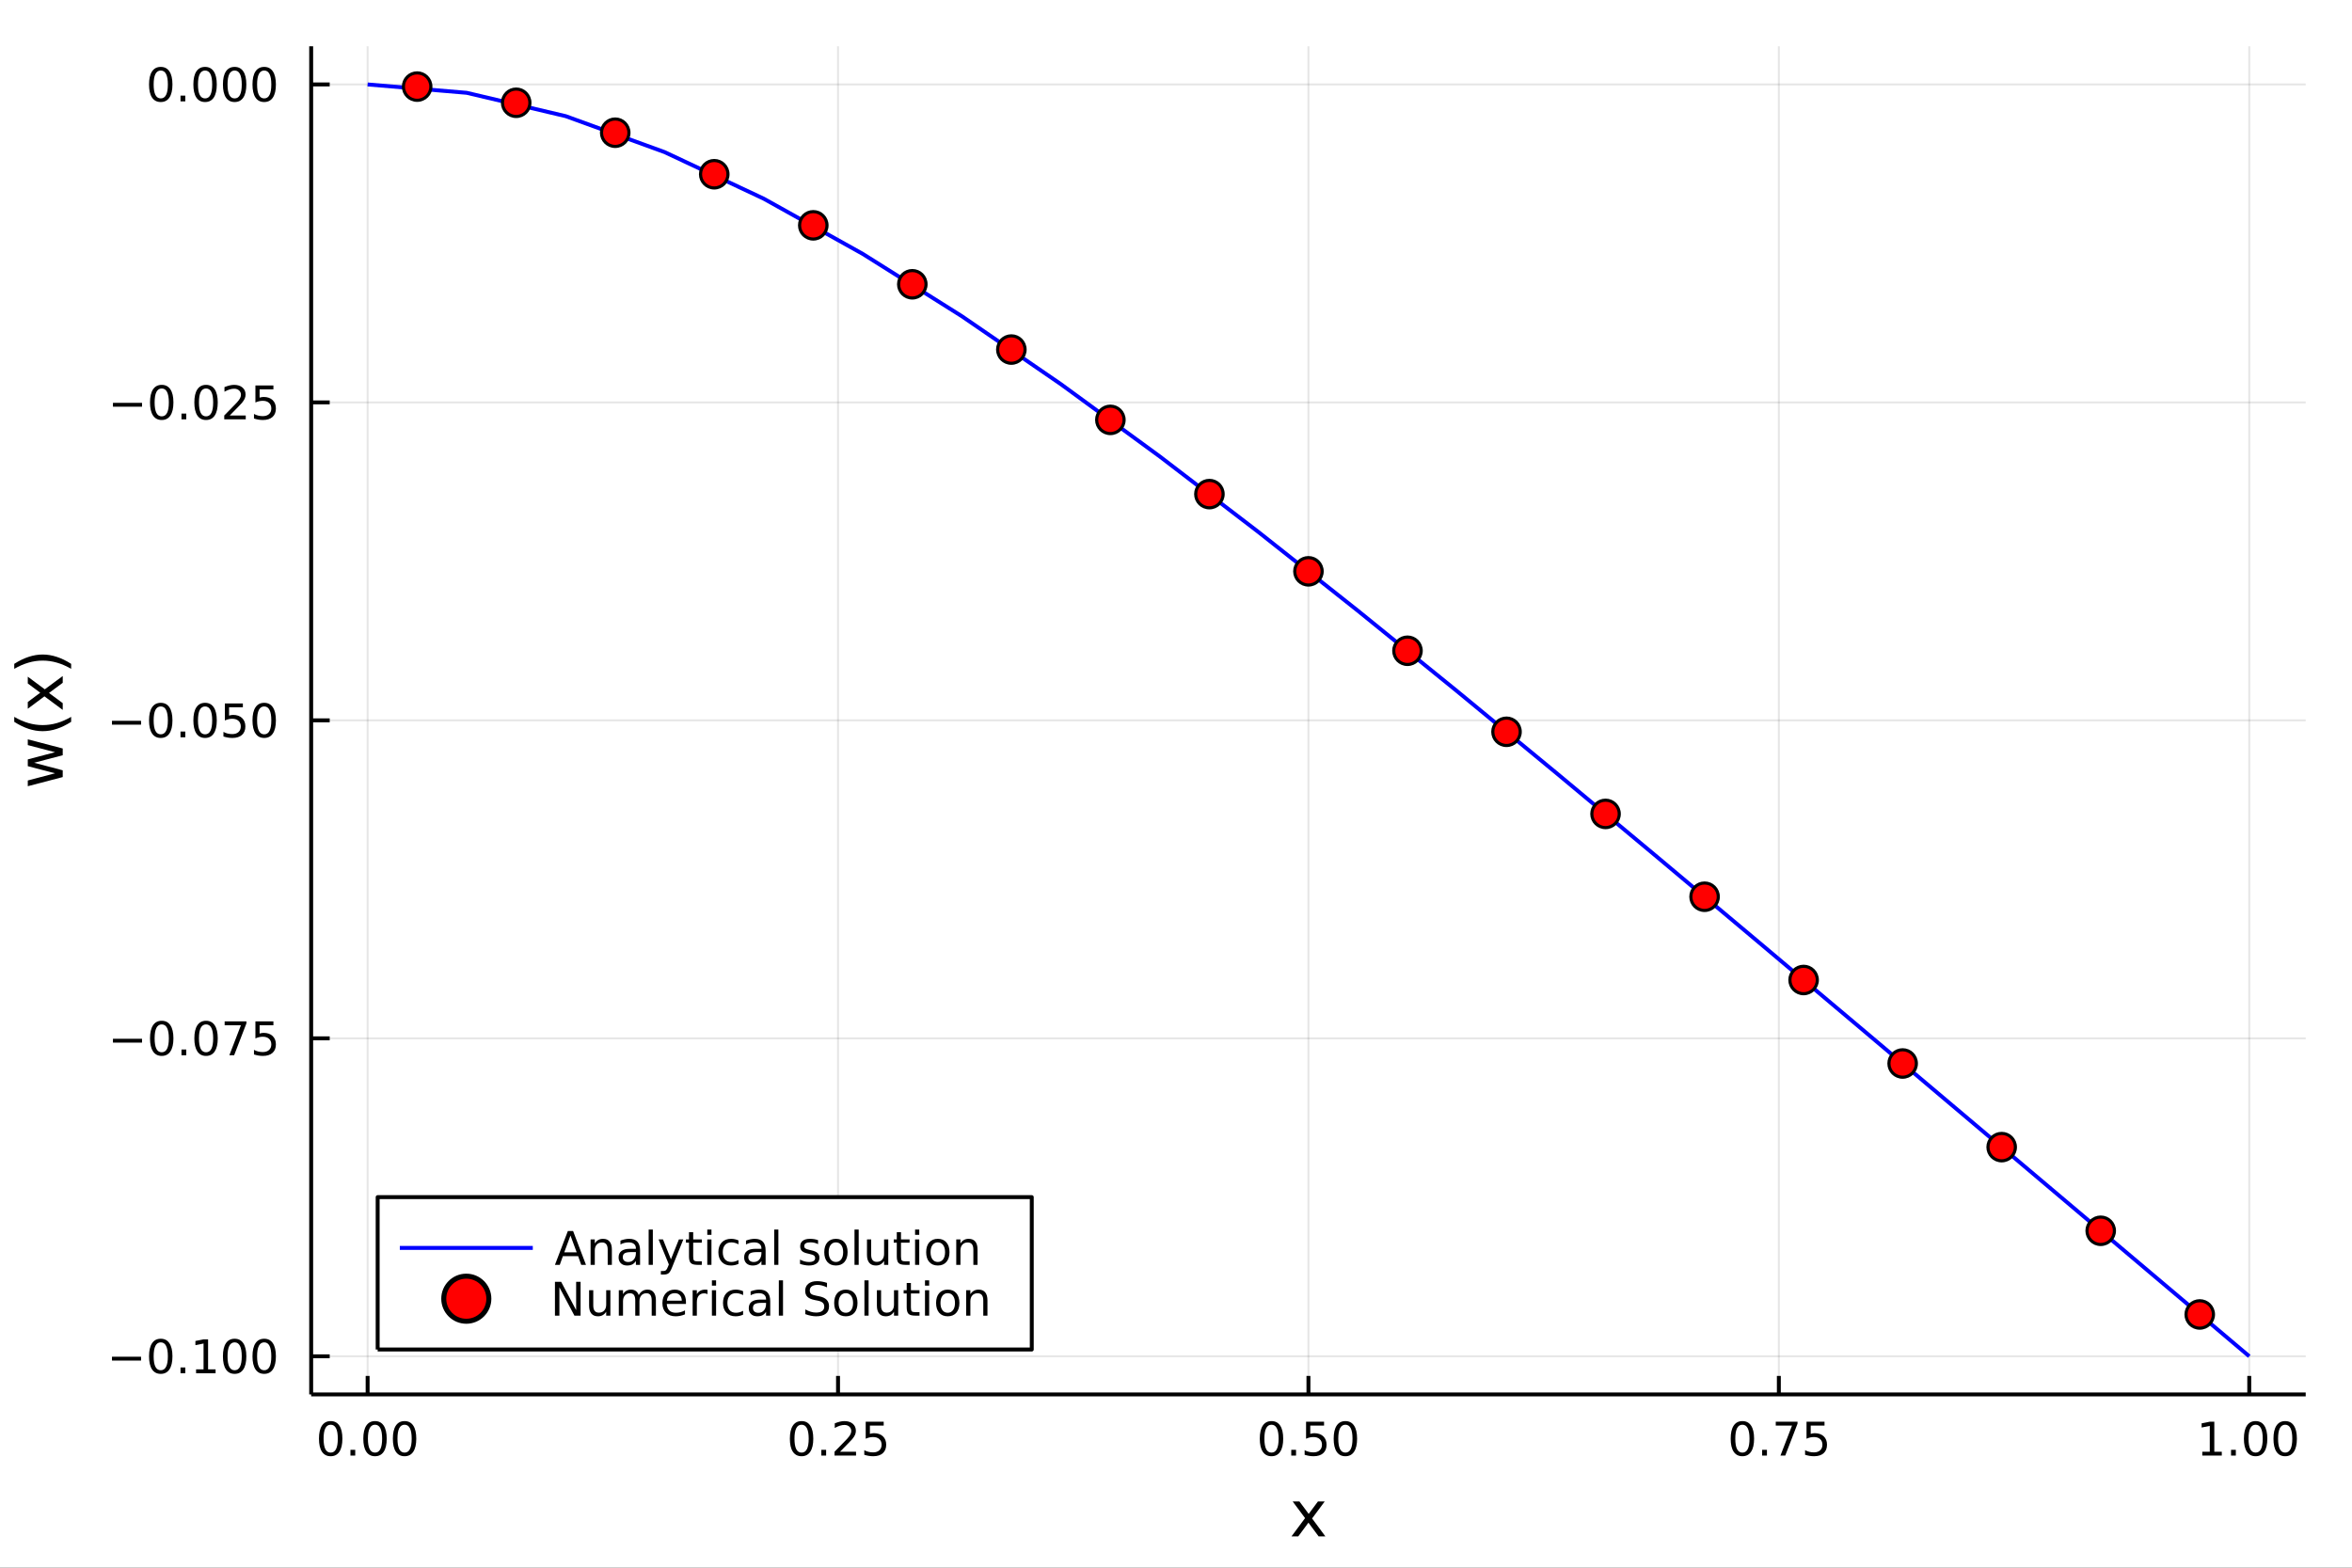 <?xml version="1.0" encoding="utf-8"?>
<svg xmlns="http://www.w3.org/2000/svg" xmlns:xlink="http://www.w3.org/1999/xlink" width="600" height="400" viewBox="0 0 2400 1600">
<rect x="0" y="0" width="2400" height="1600" fill="#333333" stroke="none"/>
<defs>
  <clipPath id="clip610">
    <rect x="0" y="0" width="2400" height="1600"/>
  </clipPath>
</defs>
<path clip-path="url(#clip610)" d="
M0 1600 L2400 1600 L2400 0 L0 0  Z
  " fill="#ffffff" fill-rule="evenodd" fill-opacity="1"/>
<defs>
  <clipPath id="clip611">
    <rect x="480" y="0" width="1681" height="1600"/>
  </clipPath>
</defs>
<path clip-path="url(#clip610)" d="
M317.528 1423.18 L2352.76 1423.18 L2352.76 47.244 L317.528 47.244  Z
  " fill="#ffffff" fill-rule="evenodd" fill-opacity="1"/>
<defs>
  <clipPath id="clip612">
    <rect x="317" y="47" width="2036" height="1377"/>
  </clipPath>
</defs>
<polyline clip-path="url(#clip612)" style="stroke:#000000; stroke-linecap:butt; stroke-linejoin:round; stroke-width:2; stroke-opacity:0.1; fill:none" points="
  375.129,1423.18 375.129,47.244 
  "/>
<polyline clip-path="url(#clip612)" style="stroke:#000000; stroke-linecap:butt; stroke-linejoin:round; stroke-width:2; stroke-opacity:0.1; fill:none" points="
  855.135,1423.18 855.135,47.244 
  "/>
<polyline clip-path="url(#clip612)" style="stroke:#000000; stroke-linecap:butt; stroke-linejoin:round; stroke-width:2; stroke-opacity:0.1; fill:none" points="
  1335.14,1423.18 1335.14,47.244 
  "/>
<polyline clip-path="url(#clip612)" style="stroke:#000000; stroke-linecap:butt; stroke-linejoin:round; stroke-width:2; stroke-opacity:0.1; fill:none" points="
  1815.15,1423.18 1815.15,47.244 
  "/>
<polyline clip-path="url(#clip612)" style="stroke:#000000; stroke-linecap:butt; stroke-linejoin:round; stroke-width:2; stroke-opacity:0.1; fill:none" points="
  2295.16,1423.18 2295.16,47.244 
  "/>
<polyline clip-path="url(#clip610)" style="stroke:#000000; stroke-linecap:butt; stroke-linejoin:round; stroke-width:4; stroke-opacity:1; fill:none" points="
  317.528,1423.18 2352.76,1423.18 
  "/>
<polyline clip-path="url(#clip610)" style="stroke:#000000; stroke-linecap:butt; stroke-linejoin:round; stroke-width:4; stroke-opacity:1; fill:none" points="
  375.129,1423.18 375.129,1404.28 
  "/>
<polyline clip-path="url(#clip610)" style="stroke:#000000; stroke-linecap:butt; stroke-linejoin:round; stroke-width:4; stroke-opacity:1; fill:none" points="
  855.135,1423.18 855.135,1404.28 
  "/>
<polyline clip-path="url(#clip610)" style="stroke:#000000; stroke-linecap:butt; stroke-linejoin:round; stroke-width:4; stroke-opacity:1; fill:none" points="
  1335.14,1423.18 1335.14,1404.28 
  "/>
<polyline clip-path="url(#clip610)" style="stroke:#000000; stroke-linecap:butt; stroke-linejoin:round; stroke-width:4; stroke-opacity:1; fill:none" points="
  1815.15,1423.18 1815.15,1404.28 
  "/>
<polyline clip-path="url(#clip610)" style="stroke:#000000; stroke-linecap:butt; stroke-linejoin:round; stroke-width:4; stroke-opacity:1; fill:none" points="
  2295.16,1423.18 2295.16,1404.28 
  "/>
<path clip-path="url(#clip610)" d="M337.432 1454.1 Q333.821 1454.1 331.992 1457.66 Q330.187 1461.2 330.187 1468.33 Q330.187 1475.44 331.992 1479.01 Q333.821 1482.55 337.432 1482.55 Q341.066 1482.55 342.872 1479.01 Q344.7 1475.44 344.7 1468.33 Q344.7 1461.2 342.872 1457.66 Q341.066 1454.1 337.432 1454.1 M337.432 1450.39 Q343.242 1450.39 346.298 1455 Q349.376 1459.58 349.376 1468.33 Q349.376 1477.06 346.298 1481.67 Q343.242 1486.25 337.432 1486.25 Q331.622 1486.25 328.543 1481.67 Q325.488 1477.06 325.488 1468.33 Q325.488 1459.58 328.543 1455 Q331.622 1450.39 337.432 1450.39 Z" fill="#000000" fill-rule="evenodd" fill-opacity="1" /><path clip-path="url(#clip610)" d="M357.594 1479.7 L362.478 1479.7 L362.478 1485.58 L357.594 1485.58 L357.594 1479.7 Z" fill="#000000" fill-rule="evenodd" fill-opacity="1" /><path clip-path="url(#clip610)" d="M382.663 1454.1 Q379.052 1454.1 377.223 1457.66 Q375.418 1461.2 375.418 1468.33 Q375.418 1475.44 377.223 1479.01 Q379.052 1482.55 382.663 1482.55 Q386.297 1482.55 388.103 1479.01 Q389.932 1475.44 389.932 1468.33 Q389.932 1461.2 388.103 1457.66 Q386.297 1454.1 382.663 1454.1 M382.663 1450.39 Q388.473 1450.39 391.529 1455 Q394.608 1459.58 394.608 1468.33 Q394.608 1477.06 391.529 1481.67 Q388.473 1486.25 382.663 1486.25 Q376.853 1486.25 373.774 1481.67 Q370.719 1477.06 370.719 1468.33 Q370.719 1459.58 373.774 1455 Q376.853 1450.39 382.663 1450.39 Z" fill="#000000" fill-rule="evenodd" fill-opacity="1" /><path clip-path="url(#clip610)" d="M412.825 1454.1 Q409.214 1454.1 407.385 1457.66 Q405.58 1461.2 405.58 1468.33 Q405.58 1475.44 407.385 1479.01 Q409.214 1482.55 412.825 1482.55 Q416.459 1482.55 418.265 1479.01 Q420.094 1475.44 420.094 1468.33 Q420.094 1461.2 418.265 1457.66 Q416.459 1454.1 412.825 1454.1 M412.825 1450.39 Q418.635 1450.39 421.691 1455 Q424.77 1459.58 424.77 1468.33 Q424.77 1477.06 421.691 1481.67 Q418.635 1486.25 412.825 1486.25 Q407.015 1486.25 403.936 1481.67 Q400.881 1477.06 400.881 1468.33 Q400.881 1459.58 403.936 1455 Q407.015 1450.39 412.825 1450.39 Z" fill="#000000" fill-rule="evenodd" fill-opacity="1" /><path clip-path="url(#clip610)" d="M817.936 1454.1 Q814.325 1454.1 812.497 1457.66 Q810.691 1461.2 810.691 1468.33 Q810.691 1475.44 812.497 1479.01 Q814.325 1482.55 817.936 1482.55 Q821.571 1482.55 823.376 1479.01 Q825.205 1475.44 825.205 1468.33 Q825.205 1461.2 823.376 1457.66 Q821.571 1454.1 817.936 1454.1 M817.936 1450.39 Q823.746 1450.39 826.802 1455 Q829.881 1459.58 829.881 1468.33 Q829.881 1477.06 826.802 1481.67 Q823.746 1486.25 817.936 1486.25 Q812.126 1486.25 809.047 1481.67 Q805.992 1477.06 805.992 1468.33 Q805.992 1459.58 809.047 1455 Q812.126 1450.39 817.936 1450.39 Z" fill="#000000" fill-rule="evenodd" fill-opacity="1" /><path clip-path="url(#clip610)" d="M838.098 1479.7 L842.982 1479.7 L842.982 1485.58 L838.098 1485.58 L838.098 1479.7 Z" fill="#000000" fill-rule="evenodd" fill-opacity="1" /><path clip-path="url(#clip610)" d="M857.195 1481.64 L873.515 1481.64 L873.515 1485.58 L851.57 1485.58 L851.57 1481.64 Q854.232 1478.89 858.816 1474.26 Q863.422 1469.61 864.603 1468.27 Q866.848 1465.74 867.728 1464.01 Q868.631 1462.25 868.631 1460.56 Q868.631 1457.8 866.686 1456.07 Q864.765 1454.33 861.663 1454.33 Q859.464 1454.33 857.01 1455.09 Q854.58 1455.86 851.802 1457.41 L851.802 1452.69 Q854.626 1451.55 857.08 1450.97 Q859.533 1450.39 861.57 1450.39 Q866.941 1450.39 870.135 1453.08 Q873.33 1455.77 873.33 1460.26 Q873.33 1462.39 872.519 1464.31 Q871.732 1466.2 869.626 1468.8 Q869.047 1469.47 865.945 1472.69 Q862.844 1475.88 857.195 1481.64 Z" fill="#000000" fill-rule="evenodd" fill-opacity="1" /><path clip-path="url(#clip610)" d="M883.376 1451.02 L901.732 1451.02 L901.732 1454.96 L887.658 1454.96 L887.658 1463.43 Q888.677 1463.08 889.695 1462.92 Q890.714 1462.73 891.732 1462.73 Q897.519 1462.73 900.899 1465.9 Q904.278 1469.08 904.278 1474.49 Q904.278 1480.07 900.806 1483.17 Q897.334 1486.25 891.015 1486.25 Q888.839 1486.25 886.57 1485.88 Q884.325 1485.51 881.917 1484.77 L881.917 1480.07 Q884.001 1481.2 886.223 1481.76 Q888.445 1482.32 890.922 1482.32 Q894.927 1482.32 897.265 1480.21 Q899.603 1478.1 899.603 1474.49 Q899.603 1470.88 897.265 1468.77 Q894.927 1466.67 890.922 1466.67 Q889.047 1466.67 887.172 1467.08 Q885.32 1467.5 883.376 1468.38 L883.376 1451.02 Z" fill="#000000" fill-rule="evenodd" fill-opacity="1" /><path clip-path="url(#clip610)" d="M1297.45 1454.1 Q1293.83 1454.1 1292.01 1457.66 Q1290.2 1461.2 1290.2 1468.33 Q1290.2 1475.44 1292.01 1479.01 Q1293.83 1482.55 1297.45 1482.55 Q1301.08 1482.55 1302.89 1479.01 Q1304.71 1475.44 1304.71 1468.33 Q1304.71 1461.2 1302.89 1457.66 Q1301.08 1454.1 1297.45 1454.1 M1297.45 1450.39 Q1303.26 1450.39 1306.31 1455 Q1309.39 1459.58 1309.39 1468.33 Q1309.39 1477.06 1306.31 1481.67 Q1303.26 1486.25 1297.45 1486.25 Q1291.64 1486.25 1288.56 1481.67 Q1285.5 1477.06 1285.5 1468.33 Q1285.5 1459.58 1288.56 1455 Q1291.64 1450.39 1297.45 1450.39 Z" fill="#000000" fill-rule="evenodd" fill-opacity="1" /><path clip-path="url(#clip610)" d="M1317.61 1479.7 L1322.49 1479.7 L1322.49 1485.58 L1317.61 1485.58 L1317.61 1479.7 Z" fill="#000000" fill-rule="evenodd" fill-opacity="1" /><path clip-path="url(#clip610)" d="M1332.72 1451.02 L1351.08 1451.02 L1351.08 1454.96 L1337.01 1454.96 L1337.01 1463.43 Q1338.02 1463.08 1339.04 1462.92 Q1340.06 1462.73 1341.08 1462.73 Q1346.87 1462.73 1350.25 1465.9 Q1353.63 1469.08 1353.63 1474.49 Q1353.63 1480.07 1350.15 1483.17 Q1346.68 1486.25 1340.36 1486.25 Q1338.19 1486.25 1335.92 1485.88 Q1333.67 1485.51 1331.26 1484.77 L1331.26 1480.07 Q1333.35 1481.2 1335.57 1481.76 Q1337.79 1482.32 1340.27 1482.32 Q1344.27 1482.32 1346.61 1480.21 Q1348.95 1478.1 1348.95 1474.49 Q1348.95 1470.88 1346.61 1468.77 Q1344.27 1466.67 1340.27 1466.67 Q1338.39 1466.67 1336.52 1467.08 Q1334.67 1467.5 1332.72 1468.38 L1332.72 1451.02 Z" fill="#000000" fill-rule="evenodd" fill-opacity="1" /><path clip-path="url(#clip610)" d="M1372.84 1454.1 Q1369.23 1454.1 1367.4 1457.66 Q1365.59 1461.2 1365.59 1468.33 Q1365.59 1475.44 1367.4 1479.01 Q1369.23 1482.55 1372.84 1482.55 Q1376.47 1482.55 1378.28 1479.01 Q1380.11 1475.44 1380.11 1468.33 Q1380.11 1461.2 1378.28 1457.66 Q1376.47 1454.1 1372.84 1454.1 M1372.84 1450.39 Q1378.65 1450.39 1381.7 1455 Q1384.78 1459.58 1384.78 1468.33 Q1384.78 1477.06 1381.7 1481.67 Q1378.65 1486.25 1372.84 1486.25 Q1367.03 1486.25 1363.95 1481.67 Q1360.89 1477.06 1360.89 1468.33 Q1360.89 1459.58 1363.95 1455 Q1367.03 1450.39 1372.84 1450.39 Z" fill="#000000" fill-rule="evenodd" fill-opacity="1" /><path clip-path="url(#clip610)" d="M1777.95 1454.1 Q1774.34 1454.1 1772.51 1457.66 Q1770.7 1461.2 1770.7 1468.33 Q1770.7 1475.44 1772.51 1479.01 Q1774.34 1482.55 1777.95 1482.55 Q1781.58 1482.55 1783.39 1479.01 Q1785.22 1475.44 1785.22 1468.33 Q1785.22 1461.2 1783.39 1457.66 Q1781.58 1454.1 1777.95 1454.1 M1777.95 1450.39 Q1783.76 1450.39 1786.82 1455 Q1789.89 1459.58 1789.89 1468.33 Q1789.89 1477.06 1786.82 1481.67 Q1783.76 1486.25 1777.95 1486.25 Q1772.14 1486.25 1769.06 1481.67 Q1766.01 1477.06 1766.01 1468.33 Q1766.01 1459.58 1769.06 1455 Q1772.14 1450.39 1777.95 1450.39 Z" fill="#000000" fill-rule="evenodd" fill-opacity="1" /><path clip-path="url(#clip610)" d="M1798.11 1479.7 L1803 1479.7 L1803 1485.58 L1798.11 1485.58 L1798.11 1479.7 Z" fill="#000000" fill-rule="evenodd" fill-opacity="1" /><path clip-path="url(#clip610)" d="M1812 1451.02 L1834.22 1451.02 L1834.22 1453.01 L1821.68 1485.58 L1816.79 1485.58 L1828.6 1454.96 L1812 1454.96 L1812 1451.02 Z" fill="#000000" fill-rule="evenodd" fill-opacity="1" /><path clip-path="url(#clip610)" d="M1843.39 1451.02 L1861.75 1451.02 L1861.75 1454.96 L1847.67 1454.96 L1847.67 1463.43 Q1848.69 1463.08 1849.71 1462.92 Q1850.73 1462.73 1851.75 1462.73 Q1857.53 1462.73 1860.91 1465.9 Q1864.29 1469.08 1864.29 1474.49 Q1864.29 1480.07 1860.82 1483.17 Q1857.35 1486.25 1851.03 1486.25 Q1848.85 1486.25 1846.58 1485.88 Q1844.34 1485.51 1841.93 1484.77 L1841.93 1480.07 Q1844.01 1481.2 1846.24 1481.76 Q1848.46 1482.32 1850.94 1482.32 Q1854.94 1482.32 1857.28 1480.21 Q1859.62 1478.1 1859.62 1474.49 Q1859.62 1470.88 1857.28 1468.77 Q1854.94 1466.67 1850.94 1466.67 Q1849.06 1466.67 1847.19 1467.08 Q1845.33 1467.5 1843.39 1468.38 L1843.39 1451.02 Z" fill="#000000" fill-rule="evenodd" fill-opacity="1" /><path clip-path="url(#clip610)" d="M2247.23 1481.64 L2254.87 1481.64 L2254.87 1455.28 L2246.56 1456.95 L2246.56 1452.69 L2254.82 1451.02 L2259.5 1451.02 L2259.5 1481.64 L2267.13 1481.64 L2267.13 1485.58 L2247.23 1485.58 L2247.23 1481.64 Z" fill="#000000" fill-rule="evenodd" fill-opacity="1" /><path clip-path="url(#clip610)" d="M2276.58 1479.7 L2281.46 1479.7 L2281.46 1485.58 L2276.58 1485.58 L2276.58 1479.7 Z" fill="#000000" fill-rule="evenodd" fill-opacity="1" /><path clip-path="url(#clip610)" d="M2301.65 1454.1 Q2298.04 1454.1 2296.21 1457.66 Q2294.4 1461.2 2294.4 1468.33 Q2294.4 1475.44 2296.21 1479.01 Q2298.04 1482.55 2301.65 1482.55 Q2305.28 1482.55 2307.09 1479.01 Q2308.92 1475.44 2308.92 1468.33 Q2308.92 1461.2 2307.09 1457.66 Q2305.28 1454.1 2301.65 1454.1 M2301.65 1450.39 Q2307.46 1450.39 2310.51 1455 Q2313.59 1459.58 2313.59 1468.33 Q2313.59 1477.06 2310.51 1481.67 Q2307.46 1486.25 2301.65 1486.25 Q2295.84 1486.25 2292.76 1481.67 Q2289.7 1477.06 2289.7 1468.33 Q2289.7 1459.58 2292.76 1455 Q2295.84 1450.39 2301.65 1450.39 Z" fill="#000000" fill-rule="evenodd" fill-opacity="1" /><path clip-path="url(#clip610)" d="M2331.81 1454.1 Q2328.2 1454.1 2326.37 1457.66 Q2324.56 1461.2 2324.56 1468.33 Q2324.56 1475.44 2326.37 1479.01 Q2328.2 1482.55 2331.81 1482.55 Q2335.44 1482.55 2337.25 1479.01 Q2339.08 1475.44 2339.08 1468.33 Q2339.08 1461.2 2337.25 1457.66 Q2335.44 1454.1 2331.81 1454.1 M2331.81 1450.39 Q2337.62 1450.39 2340.68 1455 Q2343.75 1459.58 2343.75 1468.33 Q2343.75 1477.06 2340.68 1481.67 Q2337.62 1486.25 2331.81 1486.25 Q2326 1486.25 2322.92 1481.67 Q2319.87 1477.06 2319.87 1468.33 Q2319.87 1459.58 2322.92 1455 Q2326 1450.39 2331.81 1450.39 Z" fill="#000000" fill-rule="evenodd" fill-opacity="1" /><path clip-path="url(#clip610)" d="M1351.76 1532.4 L1338.87 1549.74 L1352.42 1568.04 L1345.52 1568.04 L1335.14 1554.04 L1324.77 1568.04 L1317.86 1568.04 L1331.7 1549.39 L1319.04 1532.4 L1325.94 1532.4 L1335.4 1545.1 L1344.85 1532.4 L1351.76 1532.4 Z" fill="#000000" fill-rule="evenodd" fill-opacity="1" /><polyline clip-path="url(#clip612)" style="stroke:#000000; stroke-linecap:butt; stroke-linejoin:round; stroke-width:2; stroke-opacity:0.1; fill:none" points="
  317.528,1384.24 2352.76,1384.24 
  "/>
<polyline clip-path="url(#clip612)" style="stroke:#000000; stroke-linecap:butt; stroke-linejoin:round; stroke-width:2; stroke-opacity:0.1; fill:none" points="
  317.528,1059.73 2352.76,1059.73 
  "/>
<polyline clip-path="url(#clip612)" style="stroke:#000000; stroke-linecap:butt; stroke-linejoin:round; stroke-width:2; stroke-opacity:0.1; fill:none" points="
  317.528,735.212 2352.76,735.212 
  "/>
<polyline clip-path="url(#clip612)" style="stroke:#000000; stroke-linecap:butt; stroke-linejoin:round; stroke-width:2; stroke-opacity:0.1; fill:none" points="
  317.528,410.699 2352.76,410.699 
  "/>
<polyline clip-path="url(#clip612)" style="stroke:#000000; stroke-linecap:butt; stroke-linejoin:round; stroke-width:2; stroke-opacity:0.1; fill:none" points="
  317.528,86.186 2352.76,86.186 
  "/>
<polyline clip-path="url(#clip610)" style="stroke:#000000; stroke-linecap:butt; stroke-linejoin:round; stroke-width:4; stroke-opacity:1; fill:none" points="
  317.528,1423.18 317.528,47.244 
  "/>
<polyline clip-path="url(#clip610)" style="stroke:#000000; stroke-linecap:butt; stroke-linejoin:round; stroke-width:4; stroke-opacity:1; fill:none" points="
  317.528,1384.24 336.425,1384.24 
  "/>
<polyline clip-path="url(#clip610)" style="stroke:#000000; stroke-linecap:butt; stroke-linejoin:round; stroke-width:4; stroke-opacity:1; fill:none" points="
  317.528,1059.73 336.425,1059.73 
  "/>
<polyline clip-path="url(#clip610)" style="stroke:#000000; stroke-linecap:butt; stroke-linejoin:round; stroke-width:4; stroke-opacity:1; fill:none" points="
  317.528,735.212 336.425,735.212 
  "/>
<polyline clip-path="url(#clip610)" style="stroke:#000000; stroke-linecap:butt; stroke-linejoin:round; stroke-width:4; stroke-opacity:1; fill:none" points="
  317.528,410.699 336.425,410.699 
  "/>
<polyline clip-path="url(#clip610)" style="stroke:#000000; stroke-linecap:butt; stroke-linejoin:round; stroke-width:4; stroke-opacity:1; fill:none" points="
  317.528,86.186 336.425,86.186 
  "/>
<path clip-path="url(#clip610)" d="M114.26 1384.69 L143.936 1384.69 L143.936 1388.62 L114.26 1388.62 L114.26 1384.69 Z" fill="#000000" fill-rule="evenodd" fill-opacity="1" /><path clip-path="url(#clip610)" d="M164.028 1370.04 Q160.417 1370.04 158.589 1373.6 Q156.783 1377.14 156.783 1384.27 Q156.783 1391.38 158.589 1394.94 Q160.417 1398.49 164.028 1398.49 Q167.663 1398.49 169.468 1394.94 Q171.297 1391.38 171.297 1384.27 Q171.297 1377.14 169.468 1373.6 Q167.663 1370.04 164.028 1370.04 M164.028 1366.33 Q169.839 1366.33 172.894 1370.94 Q175.973 1375.52 175.973 1384.27 Q175.973 1393 172.894 1397.61 Q169.839 1402.19 164.028 1402.19 Q158.218 1402.19 155.14 1397.61 Q152.084 1393 152.084 1384.27 Q152.084 1375.52 155.14 1370.94 Q158.218 1366.33 164.028 1366.33 Z" fill="#000000" fill-rule="evenodd" fill-opacity="1" /><path clip-path="url(#clip610)" d="M184.19 1395.64 L189.075 1395.64 L189.075 1401.52 L184.19 1401.52 L184.19 1395.64 Z" fill="#000000" fill-rule="evenodd" fill-opacity="1" /><path clip-path="url(#clip610)" d="M200.07 1397.58 L207.709 1397.58 L207.709 1371.22 L199.399 1372.88 L199.399 1368.62 L207.662 1366.96 L212.338 1366.96 L212.338 1397.58 L219.977 1397.58 L219.977 1401.52 L200.07 1401.52 L200.07 1397.58 Z" fill="#000000" fill-rule="evenodd" fill-opacity="1" /><path clip-path="url(#clip610)" d="M239.422 1370.04 Q235.81 1370.04 233.982 1373.6 Q232.176 1377.14 232.176 1384.27 Q232.176 1391.38 233.982 1394.94 Q235.81 1398.49 239.422 1398.49 Q243.056 1398.49 244.861 1394.94 Q246.69 1391.38 246.69 1384.27 Q246.69 1377.14 244.861 1373.6 Q243.056 1370.04 239.422 1370.04 M239.422 1366.33 Q245.232 1366.33 248.287 1370.94 Q251.366 1375.52 251.366 1384.27 Q251.366 1393 248.287 1397.61 Q245.232 1402.19 239.422 1402.19 Q233.611 1402.19 230.533 1397.61 Q227.477 1393 227.477 1384.27 Q227.477 1375.52 230.533 1370.94 Q233.611 1366.33 239.422 1366.33 Z" fill="#000000" fill-rule="evenodd" fill-opacity="1" /><path clip-path="url(#clip610)" d="M269.583 1370.04 Q265.972 1370.04 264.144 1373.6 Q262.338 1377.14 262.338 1384.27 Q262.338 1391.38 264.144 1394.94 Q265.972 1398.49 269.583 1398.49 Q273.218 1398.49 275.023 1394.94 Q276.852 1391.38 276.852 1384.27 Q276.852 1377.14 275.023 1373.6 Q273.218 1370.04 269.583 1370.04 M269.583 1366.33 Q275.394 1366.33 278.449 1370.94 Q281.528 1375.52 281.528 1384.27 Q281.528 1393 278.449 1397.61 Q275.394 1402.19 269.583 1402.19 Q263.773 1402.19 260.695 1397.61 Q257.639 1393 257.639 1384.27 Q257.639 1375.52 260.695 1370.94 Q263.773 1366.33 269.583 1366.33 Z" fill="#000000" fill-rule="evenodd" fill-opacity="1" /><path clip-path="url(#clip610)" d="M115.256 1060.18 L144.931 1060.18 L144.931 1064.11 L115.256 1064.11 L115.256 1060.18 Z" fill="#000000" fill-rule="evenodd" fill-opacity="1" /><path clip-path="url(#clip610)" d="M165.024 1045.52 Q161.413 1045.52 159.584 1049.09 Q157.778 1052.63 157.778 1059.76 Q157.778 1066.87 159.584 1070.43 Q161.413 1073.97 165.024 1073.97 Q168.658 1073.97 170.464 1070.43 Q172.292 1066.87 172.292 1059.76 Q172.292 1052.63 170.464 1049.09 Q168.658 1045.52 165.024 1045.52 M165.024 1041.82 Q170.834 1041.82 173.889 1046.43 Q176.968 1051.01 176.968 1059.76 Q176.968 1068.49 173.889 1073.09 Q170.834 1077.68 165.024 1077.68 Q159.214 1077.68 156.135 1073.09 Q153.079 1068.49 153.079 1059.76 Q153.079 1051.01 156.135 1046.43 Q159.214 1041.82 165.024 1041.82 Z" fill="#000000" fill-rule="evenodd" fill-opacity="1" /><path clip-path="url(#clip610)" d="M185.186 1071.13 L190.07 1071.13 L190.07 1077.01 L185.186 1077.01 L185.186 1071.13 Z" fill="#000000" fill-rule="evenodd" fill-opacity="1" /><path clip-path="url(#clip610)" d="M210.255 1045.52 Q206.644 1045.52 204.815 1049.09 Q203.01 1052.63 203.01 1059.76 Q203.01 1066.87 204.815 1070.43 Q206.644 1073.97 210.255 1073.97 Q213.889 1073.97 215.695 1070.43 Q217.523 1066.87 217.523 1059.76 Q217.523 1052.63 215.695 1049.09 Q213.889 1045.52 210.255 1045.52 M210.255 1041.82 Q216.065 1041.82 219.121 1046.43 Q222.199 1051.01 222.199 1059.76 Q222.199 1068.49 219.121 1073.09 Q216.065 1077.68 210.255 1077.68 Q204.445 1077.68 201.366 1073.09 Q198.311 1068.49 198.311 1059.76 Q198.311 1051.01 201.366 1046.43 Q204.445 1041.82 210.255 1041.82 Z" fill="#000000" fill-rule="evenodd" fill-opacity="1" /><path clip-path="url(#clip610)" d="M229.236 1042.45 L251.458 1042.45 L251.458 1044.44 L238.912 1077.01 L234.028 1077.01 L245.834 1046.38 L229.236 1046.38 L229.236 1042.45 Z" fill="#000000" fill-rule="evenodd" fill-opacity="1" /><path clip-path="url(#clip610)" d="M260.625 1042.45 L278.981 1042.45 L278.981 1046.38 L264.907 1046.38 L264.907 1054.85 Q265.926 1054.51 266.945 1054.34 Q267.963 1054.16 268.982 1054.16 Q274.769 1054.16 278.148 1057.33 Q281.528 1060.5 281.528 1065.92 Q281.528 1071.5 278.056 1074.6 Q274.583 1077.68 268.264 1077.68 Q266.088 1077.68 263.82 1077.31 Q261.574 1076.94 259.167 1076.19 L259.167 1071.5 Q261.25 1072.63 263.472 1073.19 Q265.695 1073.74 268.171 1073.74 Q272.176 1073.74 274.514 1071.63 Q276.852 1069.53 276.852 1065.92 Q276.852 1062.31 274.514 1060.2 Q272.176 1058.09 268.171 1058.09 Q266.296 1058.09 264.421 1058.51 Q262.57 1058.93 260.625 1059.81 L260.625 1042.45 Z" fill="#000000" fill-rule="evenodd" fill-opacity="1" /><path clip-path="url(#clip610)" d="M114.26 735.663 L143.936 735.663 L143.936 739.599 L114.26 739.599 L114.26 735.663 Z" fill="#000000" fill-rule="evenodd" fill-opacity="1" /><path clip-path="url(#clip610)" d="M164.028 721.011 Q160.417 721.011 158.589 724.575 Q156.783 728.117 156.783 735.247 Q156.783 742.353 158.589 745.918 Q160.417 749.46 164.028 749.46 Q167.663 749.46 169.468 745.918 Q171.297 742.353 171.297 735.247 Q171.297 728.117 169.468 724.575 Q167.663 721.011 164.028 721.011 M164.028 717.307 Q169.839 717.307 172.894 721.913 Q175.973 726.497 175.973 735.247 Q175.973 743.973 172.894 748.58 Q169.839 753.163 164.028 753.163 Q158.218 753.163 155.14 748.58 Q152.084 743.973 152.084 735.247 Q152.084 726.497 155.14 721.913 Q158.218 717.307 164.028 717.307 Z" fill="#000000" fill-rule="evenodd" fill-opacity="1" /><path clip-path="url(#clip610)" d="M184.19 746.612 L189.075 746.612 L189.075 752.492 L184.19 752.492 L184.19 746.612 Z" fill="#000000" fill-rule="evenodd" fill-opacity="1" /><path clip-path="url(#clip610)" d="M209.26 721.011 Q205.649 721.011 203.82 724.575 Q202.014 728.117 202.014 735.247 Q202.014 742.353 203.82 745.918 Q205.649 749.46 209.26 749.46 Q212.894 749.46 214.699 745.918 Q216.528 742.353 216.528 735.247 Q216.528 728.117 214.699 724.575 Q212.894 721.011 209.26 721.011 M209.26 717.307 Q215.07 717.307 218.125 721.913 Q221.204 726.497 221.204 735.247 Q221.204 743.973 218.125 748.58 Q215.07 753.163 209.26 753.163 Q203.449 753.163 200.371 748.58 Q197.315 743.973 197.315 735.247 Q197.315 726.497 200.371 721.913 Q203.449 717.307 209.26 717.307 Z" fill="#000000" fill-rule="evenodd" fill-opacity="1" /><path clip-path="url(#clip610)" d="M229.468 717.932 L247.824 717.932 L247.824 721.867 L233.75 721.867 L233.75 730.339 Q234.769 729.992 235.787 729.83 Q236.806 729.645 237.824 729.645 Q243.611 729.645 246.991 732.816 Q250.371 735.987 250.371 741.404 Q250.371 746.983 246.898 750.085 Q243.426 753.163 237.107 753.163 Q234.931 753.163 232.662 752.793 Q230.417 752.423 228.01 751.682 L228.01 746.983 Q230.093 748.117 232.315 748.673 Q234.537 749.228 237.014 749.228 Q241.019 749.228 243.357 747.122 Q245.695 745.015 245.695 741.404 Q245.695 737.793 243.357 735.687 Q241.019 733.58 237.014 733.58 Q235.139 733.58 233.264 733.997 Q231.412 734.413 229.468 735.293 L229.468 717.932 Z" fill="#000000" fill-rule="evenodd" fill-opacity="1" /><path clip-path="url(#clip610)" d="M269.583 721.011 Q265.972 721.011 264.144 724.575 Q262.338 728.117 262.338 735.247 Q262.338 742.353 264.144 745.918 Q265.972 749.46 269.583 749.46 Q273.218 749.46 275.023 745.918 Q276.852 742.353 276.852 735.247 Q276.852 728.117 275.023 724.575 Q273.218 721.011 269.583 721.011 M269.583 717.307 Q275.394 717.307 278.449 721.913 Q281.528 726.497 281.528 735.247 Q281.528 743.973 278.449 748.58 Q275.394 753.163 269.583 753.163 Q263.773 753.163 260.695 748.58 Q257.639 743.973 257.639 735.247 Q257.639 726.497 260.695 721.913 Q263.773 717.307 269.583 717.307 Z" fill="#000000" fill-rule="evenodd" fill-opacity="1" /><path clip-path="url(#clip610)" d="M115.256 411.15 L144.931 411.15 L144.931 415.085 L115.256 415.085 L115.256 411.15 Z" fill="#000000" fill-rule="evenodd" fill-opacity="1" /><path clip-path="url(#clip610)" d="M165.024 396.498 Q161.413 396.498 159.584 400.062 Q157.778 403.604 157.778 410.734 Q157.778 417.84 159.584 421.405 Q161.413 424.946 165.024 424.946 Q168.658 424.946 170.464 421.405 Q172.292 417.84 172.292 410.734 Q172.292 403.604 170.464 400.062 Q168.658 396.498 165.024 396.498 M165.024 392.794 Q170.834 392.794 173.889 397.4 Q176.968 401.984 176.968 410.734 Q176.968 419.46 173.889 424.067 Q170.834 428.65 165.024 428.65 Q159.214 428.65 156.135 424.067 Q153.079 419.46 153.079 410.734 Q153.079 401.984 156.135 397.4 Q159.214 392.794 165.024 392.794 Z" fill="#000000" fill-rule="evenodd" fill-opacity="1" /><path clip-path="url(#clip610)" d="M185.186 422.099 L190.07 422.099 L190.07 427.979 L185.186 427.979 L185.186 422.099 Z" fill="#000000" fill-rule="evenodd" fill-opacity="1" /><path clip-path="url(#clip610)" d="M210.255 396.498 Q206.644 396.498 204.815 400.062 Q203.01 403.604 203.01 410.734 Q203.01 417.84 204.815 421.405 Q206.644 424.946 210.255 424.946 Q213.889 424.946 215.695 421.405 Q217.523 417.84 217.523 410.734 Q217.523 403.604 215.695 400.062 Q213.889 396.498 210.255 396.498 M210.255 392.794 Q216.065 392.794 219.121 397.4 Q222.199 401.984 222.199 410.734 Q222.199 419.46 219.121 424.067 Q216.065 428.65 210.255 428.65 Q204.445 428.65 201.366 424.067 Q198.311 419.46 198.311 410.734 Q198.311 401.984 201.366 397.4 Q204.445 392.794 210.255 392.794 Z" fill="#000000" fill-rule="evenodd" fill-opacity="1" /><path clip-path="url(#clip610)" d="M234.445 424.044 L250.764 424.044 L250.764 427.979 L228.82 427.979 L228.82 424.044 Q231.482 421.289 236.065 416.659 Q240.672 412.007 241.852 410.664 Q244.097 408.141 244.977 406.405 Q245.88 404.646 245.88 402.956 Q245.88 400.201 243.935 398.465 Q242.014 396.729 238.912 396.729 Q236.713 396.729 234.26 397.493 Q231.829 398.257 229.051 399.808 L229.051 395.085 Q231.875 393.951 234.329 393.373 Q236.783 392.794 238.82 392.794 Q244.19 392.794 247.384 395.479 Q250.579 398.164 250.579 402.655 Q250.579 404.785 249.769 406.706 Q248.982 408.604 246.875 411.197 Q246.296 411.868 243.195 415.085 Q240.093 418.28 234.445 424.044 Z" fill="#000000" fill-rule="evenodd" fill-opacity="1" /><path clip-path="url(#clip610)" d="M260.625 393.419 L278.981 393.419 L278.981 397.354 L264.907 397.354 L264.907 405.826 Q265.926 405.479 266.945 405.317 Q267.963 405.132 268.982 405.132 Q274.769 405.132 278.148 408.303 Q281.528 411.474 281.528 416.891 Q281.528 422.47 278.056 425.571 Q274.583 428.65 268.264 428.65 Q266.088 428.65 263.82 428.28 Q261.574 427.909 259.167 427.169 L259.167 422.47 Q261.25 423.604 263.472 424.159 Q265.695 424.715 268.171 424.715 Q272.176 424.715 274.514 422.608 Q276.852 420.502 276.852 416.891 Q276.852 413.28 274.514 411.173 Q272.176 409.067 268.171 409.067 Q266.296 409.067 264.421 409.484 Q262.57 409.9 260.625 410.78 L260.625 393.419 Z" fill="#000000" fill-rule="evenodd" fill-opacity="1" /><path clip-path="url(#clip610)" d="M164.028 71.984 Q160.417 71.984 158.589 75.549 Q156.783 79.091 156.783 86.22 Q156.783 93.327 158.589 96.892 Q160.417 100.433 164.028 100.433 Q167.663 100.433 169.468 96.892 Q171.297 93.327 171.297 86.22 Q171.297 79.091 169.468 75.549 Q167.663 71.984 164.028 71.984 M164.028 68.281 Q169.839 68.281 172.894 72.887 Q175.973 77.47 175.973 86.22 Q175.973 94.947 172.894 99.554 Q169.839 104.137 164.028 104.137 Q158.218 104.137 155.14 99.554 Q152.084 94.947 152.084 86.22 Q152.084 77.47 155.14 72.887 Q158.218 68.281 164.028 68.281 Z" fill="#000000" fill-rule="evenodd" fill-opacity="1" /><path clip-path="url(#clip610)" d="M184.19 97.586 L189.075 97.586 L189.075 103.466 L184.19 103.466 L184.19 97.586 Z" fill="#000000" fill-rule="evenodd" fill-opacity="1" /><path clip-path="url(#clip610)" d="M209.26 71.984 Q205.649 71.984 203.82 75.549 Q202.014 79.091 202.014 86.22 Q202.014 93.327 203.82 96.892 Q205.649 100.433 209.26 100.433 Q212.894 100.433 214.699 96.892 Q216.528 93.327 216.528 86.22 Q216.528 79.091 214.699 75.549 Q212.894 71.984 209.26 71.984 M209.26 68.281 Q215.07 68.281 218.125 72.887 Q221.204 77.47 221.204 86.22 Q221.204 94.947 218.125 99.554 Q215.07 104.137 209.26 104.137 Q203.449 104.137 200.371 99.554 Q197.315 94.947 197.315 86.22 Q197.315 77.47 200.371 72.887 Q203.449 68.281 209.26 68.281 Z" fill="#000000" fill-rule="evenodd" fill-opacity="1" /><path clip-path="url(#clip610)" d="M239.422 71.984 Q235.81 71.984 233.982 75.549 Q232.176 79.091 232.176 86.22 Q232.176 93.327 233.982 96.892 Q235.81 100.433 239.422 100.433 Q243.056 100.433 244.861 96.892 Q246.69 93.327 246.69 86.22 Q246.69 79.091 244.861 75.549 Q243.056 71.984 239.422 71.984 M239.422 68.281 Q245.232 68.281 248.287 72.887 Q251.366 77.47 251.366 86.22 Q251.366 94.947 248.287 99.554 Q245.232 104.137 239.422 104.137 Q233.611 104.137 230.533 99.554 Q227.477 94.947 227.477 86.22 Q227.477 77.47 230.533 72.887 Q233.611 68.281 239.422 68.281 Z" fill="#000000" fill-rule="evenodd" fill-opacity="1" /><path clip-path="url(#clip610)" d="M269.583 71.984 Q265.972 71.984 264.144 75.549 Q262.338 79.091 262.338 86.22 Q262.338 93.327 264.144 96.892 Q265.972 100.433 269.583 100.433 Q273.218 100.433 275.023 96.892 Q276.852 93.327 276.852 86.22 Q276.852 79.091 275.023 75.549 Q273.218 71.984 269.583 71.984 M269.583 68.281 Q275.394 68.281 278.449 72.887 Q281.528 77.47 281.528 86.22 Q281.528 94.947 278.449 99.554 Q275.394 104.137 269.583 104.137 Q263.773 104.137 260.695 99.554 Q257.639 94.947 257.639 86.22 Q257.639 77.47 260.695 72.887 Q263.773 68.281 269.583 68.281 Z" fill="#000000" fill-rule="evenodd" fill-opacity="1" /><path clip-path="url(#clip610)" d="M28.356 802.418 L28.356 796.561 L56.174 789.241 L28.356 781.952 L28.356 775.045 L56.174 767.725 L28.356 760.436 L28.356 754.58 L64.004 763.905 L64.004 770.812 L34.786 778.483 L64.004 786.185 L64.004 793.092 L28.356 802.418 Z" fill="#000000" fill-rule="evenodd" fill-opacity="1" /><path clip-path="url(#clip610)" d="M14.543 731.631 Q21.863 735.896 29.025 737.965 Q36.186 740.034 43.538 740.034 Q50.891 740.034 58.116 737.965 Q65.309 735.864 72.598 731.631 L72.598 736.724 Q65.118 741.498 57.893 743.885 Q50.668 746.241 43.538 746.241 Q36.441 746.241 29.247 743.885 Q22.054 741.53 14.543 736.724 L14.543 731.631 Z" fill="#000000" fill-rule="evenodd" fill-opacity="1" /><path clip-path="url(#clip610)" d="M28.356 690.636 L45.703 703.527 L64.004 689.968 L64.004 696.875 L50 707.251 L64.004 717.627 L64.004 724.533 L45.353 710.688 L28.356 723.356 L28.356 716.449 L41.056 706.996 L28.356 697.543 L28.356 690.636 Z" fill="#000000" fill-rule="evenodd" fill-opacity="1" /><path clip-path="url(#clip610)" d="M14.543 682.615 L14.543 677.523 Q22.054 672.748 29.247 670.393 Q36.441 668.006 43.538 668.006 Q50.668 668.006 57.893 670.393 Q65.118 672.748 72.598 677.523 L72.598 682.615 Q65.309 678.382 58.116 676.313 Q50.891 674.213 43.538 674.213 Q36.186 674.213 29.025 676.313 Q21.863 678.382 14.543 682.615 Z" fill="#000000" fill-rule="evenodd" fill-opacity="1" /><polyline clip-path="url(#clip612)" style="stroke:#0000ff; stroke-linecap:butt; stroke-linejoin:round; stroke-width:4; stroke-opacity:1; fill:none" points="
  375.129,86.186 476.183,94.714 577.237,118.553 678.291,155.292 779.345,202.788 880.399,259.15 981.453,322.723 1082.51,392.071 1183.56,465.965 1284.61,543.362 
  1385.67,623.393 1486.72,705.347 1587.78,788.654 1688.83,872.868 1789.88,957.657 1890.94,1042.78 1991.99,1128.08 2093.05,1213.45 2194.1,1298.84 2295.16,1384.24 
  
  "/>
<circle clip-path="url(#clip612)" cx="425.656" cy="88.374" r="14" fill="#ff0000" fill-rule="evenodd" fill-opacity="1" stroke="#000000" stroke-opacity="1" stroke-width="3.2"/>
<circle clip-path="url(#clip612)" cx="526.71" cy="104.876" r="14" fill="#ff0000" fill-rule="evenodd" fill-opacity="1" stroke="#000000" stroke-opacity="1" stroke-width="3.2"/>
<circle clip-path="url(#clip612)" cx="627.764" cy="135.449" r="14" fill="#ff0000" fill-rule="evenodd" fill-opacity="1" stroke="#000000" stroke-opacity="1" stroke-width="3.2"/>
<circle clip-path="url(#clip612)" cx="728.818" cy="177.818" r="14" fill="#ff0000" fill-rule="evenodd" fill-opacity="1" stroke="#000000" stroke-opacity="1" stroke-width="3.2"/>
<circle clip-path="url(#clip612)" cx="829.872" cy="229.969" r="14" fill="#ff0000" fill-rule="evenodd" fill-opacity="1" stroke="#000000" stroke-opacity="1" stroke-width="3.2"/>
<circle clip-path="url(#clip612)" cx="930.926" cy="290.129" r="14" fill="#ff0000" fill-rule="evenodd" fill-opacity="1" stroke="#000000" stroke-opacity="1" stroke-width="3.2"/>
<circle clip-path="url(#clip612)" cx="1031.98" cy="356.756" r="14" fill="#ff0000" fill-rule="evenodd" fill-opacity="1" stroke="#000000" stroke-opacity="1" stroke-width="3.2"/>
<circle clip-path="url(#clip612)" cx="1133.03" cy="428.519" r="14" fill="#ff0000" fill-rule="evenodd" fill-opacity="1" stroke="#000000" stroke-opacity="1" stroke-width="3.2"/>
<circle clip-path="url(#clip612)" cx="1234.09" cy="504.283" r="14" fill="#ff0000" fill-rule="evenodd" fill-opacity="1" stroke="#000000" stroke-opacity="1" stroke-width="3.2"/>
<circle clip-path="url(#clip612)" cx="1335.14" cy="583.096" r="14" fill="#ff0000" fill-rule="evenodd" fill-opacity="1" stroke="#000000" stroke-opacity="1" stroke-width="3.2"/>
<circle clip-path="url(#clip612)" cx="1436.2" cy="664.168" r="14" fill="#ff0000" fill-rule="evenodd" fill-opacity="1" stroke="#000000" stroke-opacity="1" stroke-width="3.2"/>
<circle clip-path="url(#clip612)" cx="1537.25" cy="746.862" r="14" fill="#ff0000" fill-rule="evenodd" fill-opacity="1" stroke="#000000" stroke-opacity="1" stroke-width="3.2"/>
<circle clip-path="url(#clip612)" cx="1638.3" cy="830.67" r="14" fill="#ff0000" fill-rule="evenodd" fill-opacity="1" stroke="#000000" stroke-opacity="1" stroke-width="3.2"/>
<circle clip-path="url(#clip612)" cx="1739.36" cy="915.208" r="14" fill="#ff0000" fill-rule="evenodd" fill-opacity="1" stroke="#000000" stroke-opacity="1" stroke-width="3.2"/>
<circle clip-path="url(#clip612)" cx="1840.41" cy="1000.19" r="14" fill="#ff0000" fill-rule="evenodd" fill-opacity="1" stroke="#000000" stroke-opacity="1" stroke-width="3.2"/>
<circle clip-path="url(#clip612)" cx="1941.47" cy="1085.41" r="14" fill="#ff0000" fill-rule="evenodd" fill-opacity="1" stroke="#000000" stroke-opacity="1" stroke-width="3.2"/>
<circle clip-path="url(#clip612)" cx="2042.52" cy="1170.76" r="14" fill="#ff0000" fill-rule="evenodd" fill-opacity="1" stroke="#000000" stroke-opacity="1" stroke-width="3.2"/>
<circle clip-path="url(#clip612)" cx="2143.57" cy="1256.14" r="14" fill="#ff0000" fill-rule="evenodd" fill-opacity="1" stroke="#000000" stroke-opacity="1" stroke-width="3.2"/>
<circle clip-path="url(#clip612)" cx="2244.63" cy="1341.54" r="14" fill="#ff0000" fill-rule="evenodd" fill-opacity="1" stroke="#000000" stroke-opacity="1" stroke-width="3.2"/>
<path clip-path="url(#clip610)" d="
M385.369 1377.32 L1052.82 1377.32 L1052.82 1221.8 L385.369 1221.8  Z
  " fill="#ffffff" fill-rule="evenodd" fill-opacity="1"/>
<polyline clip-path="url(#clip610)" style="stroke:#000000; stroke-linecap:butt; stroke-linejoin:round; stroke-width:4; stroke-opacity:1; fill:none" points="
  385.369,1377.32 1052.82,1377.32 1052.82,1221.8 385.369,1221.8 385.369,1377.32 
  "/>
<polyline clip-path="url(#clip610)" style="stroke:#0000ff; stroke-linecap:butt; stroke-linejoin:round; stroke-width:4; stroke-opacity:1; fill:none" points="
  407.982,1273.64 543.664,1273.64 
  "/>
<path clip-path="url(#clip610)" d="M582.111 1260.96 L575.769 1278.16 L588.477 1278.16 L582.111 1260.96 M579.472 1256.36 L584.773 1256.36 L597.944 1290.92 L593.083 1290.92 L589.935 1282.05 L574.357 1282.05 L571.208 1290.92 L566.278 1290.92 L579.472 1256.36 Z" fill="#000000" fill-rule="evenodd" fill-opacity="1" /><path clip-path="url(#clip610)" d="M624.356 1275.27 L624.356 1290.92 L620.097 1290.92 L620.097 1275.41 Q620.097 1271.73 618.662 1269.9 Q617.227 1268.07 614.356 1268.07 Q610.907 1268.07 608.917 1270.27 Q606.926 1272.47 606.926 1276.26 L606.926 1290.92 L602.643 1290.92 L602.643 1264.99 L606.926 1264.99 L606.926 1269.02 Q608.454 1266.68 610.514 1265.52 Q612.597 1264.36 615.305 1264.36 Q619.773 1264.36 622.065 1267.14 Q624.356 1269.9 624.356 1275.27 Z" fill="#000000" fill-rule="evenodd" fill-opacity="1" /><path clip-path="url(#clip610)" d="M644.634 1277.88 Q639.472 1277.88 637.481 1279.06 Q635.49 1280.24 635.49 1283.09 Q635.49 1285.36 636.972 1286.7 Q638.477 1288.02 641.046 1288.02 Q644.588 1288.02 646.717 1285.52 Q648.87 1283 648.87 1278.83 L648.87 1277.88 L644.634 1277.88 M653.129 1276.12 L653.129 1290.92 L648.87 1290.92 L648.87 1286.98 Q647.412 1289.34 645.236 1290.48 Q643.06 1291.59 639.912 1291.59 Q635.93 1291.59 633.569 1289.36 Q631.231 1287.12 631.231 1283.37 Q631.231 1278.99 634.148 1276.77 Q637.088 1274.55 642.898 1274.55 L648.87 1274.55 L648.87 1274.13 Q648.87 1271.19 646.926 1269.6 Q645.004 1267.98 641.509 1267.98 Q639.287 1267.98 637.18 1268.51 Q635.074 1269.04 633.129 1270.11 L633.129 1266.17 Q635.467 1265.27 637.666 1264.83 Q639.865 1264.36 641.949 1264.36 Q647.574 1264.36 650.352 1267.28 Q653.129 1270.2 653.129 1276.12 Z" fill="#000000" fill-rule="evenodd" fill-opacity="1" /><path clip-path="url(#clip610)" d="M661.902 1254.9 L666.162 1254.9 L666.162 1290.92 L661.902 1290.92 L661.902 1254.9 Z" fill="#000000" fill-rule="evenodd" fill-opacity="1" /><path clip-path="url(#clip610)" d="M685.861 1293.32 Q684.055 1297.95 682.342 1299.36 Q680.629 1300.78 677.759 1300.78 L674.356 1300.78 L674.356 1297.21 L676.856 1297.21 Q678.615 1297.21 679.587 1296.38 Q680.56 1295.54 681.74 1292.44 L682.504 1290.5 L672.018 1264.99 L676.532 1264.99 L684.634 1285.27 L692.736 1264.99 L697.249 1264.99 L685.861 1293.32 Z" fill="#000000" fill-rule="evenodd" fill-opacity="1" /><path clip-path="url(#clip610)" d="M707.342 1257.63 L707.342 1264.99 L716.115 1264.99 L716.115 1268.3 L707.342 1268.3 L707.342 1282.37 Q707.342 1285.54 708.198 1286.45 Q709.078 1287.35 711.74 1287.35 L716.115 1287.35 L716.115 1290.92 L711.74 1290.92 Q706.81 1290.92 704.935 1289.09 Q703.06 1287.23 703.06 1282.37 L703.06 1268.3 L699.935 1268.3 L699.935 1264.99 L703.06 1264.99 L703.06 1257.63 L707.342 1257.63 Z" fill="#000000" fill-rule="evenodd" fill-opacity="1" /><path clip-path="url(#clip610)" d="M721.717 1264.99 L725.976 1264.99 L725.976 1290.92 L721.717 1290.92 L721.717 1264.99 M721.717 1254.9 L725.976 1254.9 L725.976 1260.29 L721.717 1260.29 L721.717 1254.9 Z" fill="#000000" fill-rule="evenodd" fill-opacity="1" /><path clip-path="url(#clip610)" d="M753.545 1265.98 L753.545 1269.97 Q751.74 1268.97 749.911 1268.48 Q748.106 1267.98 746.254 1267.98 Q742.11 1267.98 739.819 1270.61 Q737.527 1273.23 737.527 1277.98 Q737.527 1282.72 739.819 1285.36 Q742.11 1287.98 746.254 1287.98 Q748.106 1287.98 749.911 1287.49 Q751.74 1286.98 753.545 1285.98 L753.545 1289.92 Q751.763 1290.75 749.842 1291.17 Q747.944 1291.59 745.791 1291.59 Q739.934 1291.59 736.485 1287.91 Q733.036 1284.23 733.036 1277.98 Q733.036 1271.63 736.508 1268 Q740.004 1264.36 746.069 1264.36 Q748.036 1264.36 749.911 1264.78 Q751.786 1265.17 753.545 1265.98 Z" fill="#000000" fill-rule="evenodd" fill-opacity="1" /><path clip-path="url(#clip610)" d="M772.735 1277.88 Q767.573 1277.88 765.582 1279.06 Q763.592 1280.24 763.592 1283.09 Q763.592 1285.36 765.073 1286.7 Q766.578 1288.02 769.147 1288.02 Q772.689 1288.02 774.818 1285.52 Q776.971 1283 776.971 1278.83 L776.971 1277.88 L772.735 1277.88 M781.23 1276.12 L781.23 1290.92 L776.971 1290.92 L776.971 1286.98 Q775.513 1289.34 773.337 1290.48 Q771.161 1291.59 768.013 1291.59 Q764.031 1291.59 761.67 1289.36 Q759.332 1287.12 759.332 1283.37 Q759.332 1278.99 762.249 1276.77 Q765.189 1274.55 770.999 1274.55 L776.971 1274.55 L776.971 1274.13 Q776.971 1271.19 775.027 1269.6 Q773.105 1267.98 769.61 1267.98 Q767.388 1267.98 765.281 1268.51 Q763.175 1269.04 761.231 1270.11 L761.231 1266.17 Q763.568 1265.27 765.768 1264.83 Q767.967 1264.36 770.05 1264.36 Q775.675 1264.36 778.453 1267.28 Q781.23 1270.2 781.23 1276.12 Z" fill="#000000" fill-rule="evenodd" fill-opacity="1" /><path clip-path="url(#clip610)" d="M790.004 1254.9 L794.263 1254.9 L794.263 1290.92 L790.004 1290.92 L790.004 1254.9 Z" fill="#000000" fill-rule="evenodd" fill-opacity="1" /><path clip-path="url(#clip610)" d="M834.772 1265.75 L834.772 1269.78 Q832.966 1268.86 831.022 1268.39 Q829.077 1267.93 826.994 1267.93 Q823.823 1267.93 822.226 1268.9 Q820.652 1269.87 820.652 1271.82 Q820.652 1273.3 821.786 1274.16 Q822.92 1274.99 826.346 1275.75 L827.804 1276.08 Q832.341 1277.05 834.239 1278.83 Q836.161 1280.59 836.161 1283.76 Q836.161 1287.37 833.29 1289.48 Q830.443 1291.59 825.443 1291.59 Q823.36 1291.59 821.091 1291.17 Q818.846 1290.78 816.346 1289.97 L816.346 1285.57 Q818.707 1286.79 820.999 1287.42 Q823.29 1288.02 825.536 1288.02 Q828.545 1288.02 830.165 1287 Q831.786 1285.96 831.786 1284.09 Q831.786 1282.35 830.605 1281.42 Q829.448 1280.5 825.489 1279.64 L824.008 1279.3 Q820.05 1278.46 818.29 1276.75 Q816.531 1275.01 816.531 1272 Q816.531 1268.35 819.124 1266.36 Q821.716 1264.36 826.485 1264.36 Q828.846 1264.36 830.929 1264.71 Q833.013 1265.06 834.772 1265.75 Z" fill="#000000" fill-rule="evenodd" fill-opacity="1" /><path clip-path="url(#clip610)" d="M852.989 1267.98 Q849.563 1267.98 847.573 1270.66 Q845.582 1273.32 845.582 1277.98 Q845.582 1282.63 847.55 1285.31 Q849.54 1287.98 852.989 1287.98 Q856.392 1287.98 858.383 1285.29 Q860.374 1282.61 860.374 1277.98 Q860.374 1273.37 858.383 1270.68 Q856.392 1267.98 852.989 1267.98 M852.989 1264.36 Q858.545 1264.36 861.716 1267.98 Q864.887 1271.59 864.887 1277.98 Q864.887 1284.34 861.716 1287.98 Q858.545 1291.59 852.989 1291.59 Q847.411 1291.59 844.239 1287.98 Q841.091 1284.34 841.091 1277.98 Q841.091 1271.59 844.239 1267.98 Q847.411 1264.36 852.989 1264.36 Z" fill="#000000" fill-rule="evenodd" fill-opacity="1" /><path clip-path="url(#clip610)" d="M871.948 1254.9 L876.207 1254.9 L876.207 1290.92 L871.948 1290.92 L871.948 1254.9 Z" fill="#000000" fill-rule="evenodd" fill-opacity="1" /><path clip-path="url(#clip610)" d="M884.679 1280.68 L884.679 1264.99 L888.938 1264.99 L888.938 1280.52 Q888.938 1284.2 890.373 1286.05 Q891.809 1287.88 894.679 1287.88 Q898.128 1287.88 900.119 1285.68 Q902.133 1283.48 902.133 1279.69 L902.133 1264.99 L906.392 1264.99 L906.392 1290.92 L902.133 1290.92 L902.133 1286.93 Q900.582 1289.29 898.521 1290.45 Q896.484 1291.59 893.776 1291.59 Q889.309 1291.59 886.994 1288.81 Q884.679 1286.03 884.679 1280.68 M895.396 1264.36 L895.396 1264.36 Z" fill="#000000" fill-rule="evenodd" fill-opacity="1" /><path clip-path="url(#clip610)" d="M919.378 1257.63 L919.378 1264.99 L928.151 1264.99 L928.151 1268.3 L919.378 1268.3 L919.378 1282.37 Q919.378 1285.54 920.234 1286.45 Q921.114 1287.35 923.776 1287.35 L928.151 1287.35 L928.151 1290.92 L923.776 1290.92 Q918.845 1290.92 916.97 1289.09 Q915.095 1287.23 915.095 1282.37 L915.095 1268.3 L911.97 1268.3 L911.97 1264.99 L915.095 1264.99 L915.095 1257.63 L919.378 1257.63 Z" fill="#000000" fill-rule="evenodd" fill-opacity="1" /><path clip-path="url(#clip610)" d="M933.753 1264.99 L938.012 1264.99 L938.012 1290.92 L933.753 1290.92 L933.753 1264.99 M933.753 1254.9 L938.012 1254.9 L938.012 1260.29 L933.753 1260.29 L933.753 1254.9 Z" fill="#000000" fill-rule="evenodd" fill-opacity="1" /><path clip-path="url(#clip610)" d="M956.97 1267.98 Q953.544 1267.98 951.554 1270.66 Q949.563 1273.32 949.563 1277.98 Q949.563 1282.63 951.53 1285.31 Q953.521 1287.98 956.97 1287.98 Q960.373 1287.98 962.364 1285.29 Q964.354 1282.61 964.354 1277.98 Q964.354 1273.37 962.364 1270.68 Q960.373 1267.98 956.97 1267.98 M956.97 1264.36 Q962.526 1264.36 965.697 1267.98 Q968.868 1271.59 968.868 1277.98 Q968.868 1284.34 965.697 1287.98 Q962.526 1291.59 956.97 1291.59 Q951.392 1291.59 948.22 1287.98 Q945.072 1284.34 945.072 1277.98 Q945.072 1271.59 948.22 1267.98 Q951.392 1264.36 956.97 1264.36 Z" fill="#000000" fill-rule="evenodd" fill-opacity="1" /><path clip-path="url(#clip610)" d="M997.479 1275.27 L997.479 1290.92 L993.22 1290.92 L993.22 1275.41 Q993.22 1271.73 991.785 1269.9 Q990.35 1268.07 987.479 1268.07 Q984.03 1268.07 982.04 1270.27 Q980.049 1272.47 980.049 1276.26 L980.049 1290.92 L975.766 1290.92 L975.766 1264.99 L980.049 1264.99 L980.049 1269.02 Q981.577 1266.68 983.637 1265.52 Q985.72 1264.36 988.428 1264.36 Q992.896 1264.36 995.188 1267.14 Q997.479 1269.9 997.479 1275.27 Z" fill="#000000" fill-rule="evenodd" fill-opacity="1" /><circle clip-path="url(#clip610)" cx="475.823" cy="1325.48" r="23" fill="#ff0000" fill-rule="evenodd" fill-opacity="1" stroke="#000000" stroke-opacity="1" stroke-width="5.12"/>
<path clip-path="url(#clip610)" d="M566.278 1308.2 L572.574 1308.2 L587.898 1337.11 L587.898 1308.2 L592.435 1308.2 L592.435 1342.76 L586.139 1342.76 L570.815 1313.84 L570.815 1342.76 L566.278 1342.76 L566.278 1308.2 Z" fill="#000000" fill-rule="evenodd" fill-opacity="1" /><path clip-path="url(#clip610)" d="M601.116 1332.52 L601.116 1316.83 L605.375 1316.83 L605.375 1332.36 Q605.375 1336.04 606.81 1337.89 Q608.245 1339.72 611.116 1339.72 Q614.565 1339.72 616.555 1337.52 Q618.569 1335.32 618.569 1331.53 L618.569 1316.83 L622.829 1316.83 L622.829 1342.76 L618.569 1342.76 L618.569 1338.77 Q617.018 1341.13 614.958 1342.29 Q612.921 1343.43 610.213 1343.43 Q605.745 1343.43 603.43 1340.65 Q601.116 1337.87 601.116 1332.52 M611.833 1316.2 L611.833 1316.2 Z" fill="#000000" fill-rule="evenodd" fill-opacity="1" /><path clip-path="url(#clip610)" d="M651.787 1321.81 Q653.384 1318.94 655.606 1317.57 Q657.828 1316.2 660.838 1316.2 Q664.888 1316.2 667.088 1319.05 Q669.287 1321.88 669.287 1327.11 L669.287 1342.76 L665.004 1342.76 L665.004 1327.25 Q665.004 1323.52 663.685 1321.71 Q662.365 1319.91 659.657 1319.91 Q656.347 1319.91 654.426 1322.11 Q652.504 1324.31 652.504 1328.1 L652.504 1342.76 L648.222 1342.76 L648.222 1327.25 Q648.222 1323.5 646.902 1321.71 Q645.583 1319.91 642.828 1319.91 Q639.565 1319.91 637.643 1322.13 Q635.722 1324.33 635.722 1328.1 L635.722 1342.76 L631.44 1342.76 L631.44 1316.83 L635.722 1316.83 L635.722 1320.86 Q637.18 1318.47 639.217 1317.34 Q641.254 1316.2 644.055 1316.2 Q646.879 1316.2 648.847 1317.64 Q650.838 1319.07 651.787 1321.81 Z" fill="#000000" fill-rule="evenodd" fill-opacity="1" /><path clip-path="url(#clip610)" d="M699.958 1328.73 L699.958 1330.81 L680.374 1330.81 Q680.652 1335.21 683.013 1337.52 Q685.398 1339.82 689.634 1339.82 Q692.087 1339.82 694.379 1339.21 Q696.694 1338.61 698.962 1337.41 L698.962 1341.44 Q696.671 1342.41 694.263 1342.92 Q691.856 1343.43 689.379 1343.43 Q683.175 1343.43 679.541 1339.82 Q675.93 1336.2 675.93 1330.05 Q675.93 1323.68 679.356 1319.95 Q682.805 1316.2 688.638 1316.2 Q693.87 1316.2 696.902 1319.58 Q699.958 1322.94 699.958 1328.73 M695.698 1327.48 Q695.652 1323.98 693.731 1321.9 Q691.833 1319.82 688.685 1319.82 Q685.12 1319.82 682.967 1321.83 Q680.837 1323.84 680.513 1327.5 L695.698 1327.48 Z" fill="#000000" fill-rule="evenodd" fill-opacity="1" /><path clip-path="url(#clip610)" d="M721.971 1320.81 Q721.254 1320.39 720.397 1320.21 Q719.564 1320 718.546 1320 Q714.934 1320 712.99 1322.36 Q711.069 1324.7 711.069 1329.1 L711.069 1342.76 L706.786 1342.76 L706.786 1316.83 L711.069 1316.83 L711.069 1320.86 Q712.411 1318.5 714.564 1317.36 Q716.717 1316.2 719.796 1316.2 Q720.235 1316.2 720.768 1316.27 Q721.3 1316.32 721.948 1316.44 L721.971 1320.81 Z" fill="#000000" fill-rule="evenodd" fill-opacity="1" /><path clip-path="url(#clip610)" d="M726.439 1316.83 L730.698 1316.83 L730.698 1342.76 L726.439 1342.76 L726.439 1316.83 M726.439 1306.74 L730.698 1306.74 L730.698 1312.13 L726.439 1312.13 L726.439 1306.74 Z" fill="#000000" fill-rule="evenodd" fill-opacity="1" /><path clip-path="url(#clip610)" d="M758.268 1317.82 L758.268 1321.81 Q756.462 1320.81 754.633 1320.32 Q752.828 1319.82 750.976 1319.82 Q746.832 1319.82 744.541 1322.45 Q742.249 1325.07 742.249 1329.82 Q742.249 1334.56 744.541 1337.2 Q746.832 1339.82 750.976 1339.82 Q752.828 1339.82 754.633 1339.33 Q756.462 1338.82 758.268 1337.82 L758.268 1341.76 Q756.485 1342.59 754.564 1343.01 Q752.666 1343.43 750.513 1343.43 Q744.657 1343.43 741.208 1339.75 Q737.758 1336.07 737.758 1329.82 Q737.758 1323.47 741.231 1319.84 Q744.726 1316.2 750.791 1316.2 Q752.758 1316.2 754.633 1316.62 Q756.508 1317.01 758.268 1317.82 Z" fill="#000000" fill-rule="evenodd" fill-opacity="1" /><path clip-path="url(#clip610)" d="M777.457 1329.72 Q772.295 1329.72 770.305 1330.9 Q768.314 1332.08 768.314 1334.93 Q768.314 1337.2 769.795 1338.54 Q771.3 1339.86 773.869 1339.86 Q777.411 1339.86 779.541 1337.36 Q781.693 1334.84 781.693 1330.67 L781.693 1329.72 L777.457 1329.72 M785.953 1327.96 L785.953 1342.76 L781.693 1342.76 L781.693 1338.82 Q780.235 1341.18 778.059 1342.32 Q775.883 1343.43 772.735 1343.43 Q768.754 1343.43 766.393 1341.2 Q764.055 1338.96 764.055 1335.21 Q764.055 1330.83 766.971 1328.61 Q769.911 1326.39 775.721 1326.39 L781.693 1326.39 L781.693 1325.97 Q781.693 1323.03 779.749 1321.44 Q777.828 1319.82 774.332 1319.82 Q772.11 1319.82 770.004 1320.35 Q767.897 1320.88 765.953 1321.95 L765.953 1318.01 Q768.291 1317.11 770.49 1316.67 Q772.689 1316.2 774.772 1316.2 Q780.397 1316.2 783.175 1319.12 Q785.953 1322.04 785.953 1327.96 Z" fill="#000000" fill-rule="evenodd" fill-opacity="1" /><path clip-path="url(#clip610)" d="M794.726 1306.74 L798.985 1306.74 L798.985 1342.76 L794.726 1342.76 L794.726 1306.74 Z" fill="#000000" fill-rule="evenodd" fill-opacity="1" /><path clip-path="url(#clip610)" d="M843.869 1309.33 L843.869 1313.89 Q841.207 1312.62 838.846 1311.99 Q836.485 1311.37 834.286 1311.37 Q830.466 1311.37 828.383 1312.85 Q826.323 1314.33 826.323 1317.06 Q826.323 1319.35 827.689 1320.53 Q829.077 1321.69 832.92 1322.41 L835.744 1322.99 Q840.975 1323.98 843.452 1326.51 Q845.952 1329.01 845.952 1333.22 Q845.952 1338.24 842.573 1340.83 Q839.216 1343.43 832.712 1343.43 Q830.258 1343.43 827.48 1342.87 Q824.726 1342.32 821.763 1341.23 L821.763 1336.41 Q824.61 1338.01 827.341 1338.82 Q830.073 1339.63 832.712 1339.63 Q836.716 1339.63 838.892 1338.06 Q841.068 1336.48 841.068 1333.57 Q841.068 1331.02 839.494 1329.58 Q837.943 1328.15 834.378 1327.43 L831.531 1326.88 Q826.3 1325.83 823.962 1323.61 Q821.624 1321.39 821.624 1317.43 Q821.624 1312.85 824.841 1310.21 Q828.082 1307.57 833.753 1307.57 Q836.184 1307.57 838.707 1308.01 Q841.23 1308.45 843.869 1309.33 Z" fill="#000000" fill-rule="evenodd" fill-opacity="1" /><path clip-path="url(#clip610)" d="M863.105 1319.82 Q859.679 1319.82 857.688 1322.5 Q855.698 1325.16 855.698 1329.82 Q855.698 1334.47 857.665 1337.15 Q859.656 1339.82 863.105 1339.82 Q866.508 1339.82 868.498 1337.13 Q870.489 1334.45 870.489 1329.82 Q870.489 1325.21 868.498 1322.52 Q866.508 1319.82 863.105 1319.82 M863.105 1316.2 Q868.661 1316.2 871.832 1319.82 Q875.003 1323.43 875.003 1329.82 Q875.003 1336.18 871.832 1339.82 Q868.661 1343.43 863.105 1343.43 Q857.526 1343.43 854.355 1339.82 Q851.207 1336.18 851.207 1329.82 Q851.207 1323.43 854.355 1319.82 Q857.526 1316.2 863.105 1316.2 Z" fill="#000000" fill-rule="evenodd" fill-opacity="1" /><path clip-path="url(#clip610)" d="M882.063 1306.74 L886.322 1306.74 L886.322 1342.76 L882.063 1342.76 L882.063 1306.74 Z" fill="#000000" fill-rule="evenodd" fill-opacity="1" /><path clip-path="url(#clip610)" d="M894.795 1332.52 L894.795 1316.83 L899.054 1316.83 L899.054 1332.36 Q899.054 1336.04 900.489 1337.89 Q901.924 1339.72 904.795 1339.72 Q908.244 1339.72 910.234 1337.52 Q912.248 1335.32 912.248 1331.53 L912.248 1316.83 L916.507 1316.83 L916.507 1342.76 L912.248 1342.76 L912.248 1338.77 Q910.697 1341.13 908.637 1342.29 Q906.6 1343.43 903.892 1343.43 Q899.424 1343.43 897.109 1340.65 Q894.795 1337.87 894.795 1332.52 M905.512 1316.2 L905.512 1316.2 Z" fill="#000000" fill-rule="evenodd" fill-opacity="1" /><path clip-path="url(#clip610)" d="M929.494 1309.47 L929.494 1316.83 L938.267 1316.83 L938.267 1320.14 L929.494 1320.14 L929.494 1334.21 Q929.494 1337.38 930.35 1338.29 Q931.23 1339.19 933.892 1339.19 L938.267 1339.19 L938.267 1342.76 L933.892 1342.76 Q928.961 1342.76 927.086 1340.93 Q925.211 1339.07 925.211 1334.21 L925.211 1320.14 L922.086 1320.14 L922.086 1316.83 L925.211 1316.83 L925.211 1309.47 L929.494 1309.47 Z" fill="#000000" fill-rule="evenodd" fill-opacity="1" /><path clip-path="url(#clip610)" d="M943.868 1316.83 L948.128 1316.83 L948.128 1342.76 L943.868 1342.76 L943.868 1316.83 M943.868 1306.74 L948.128 1306.74 L948.128 1312.13 L943.868 1312.13 L943.868 1306.74 Z" fill="#000000" fill-rule="evenodd" fill-opacity="1" /><path clip-path="url(#clip610)" d="M967.086 1319.82 Q963.66 1319.82 961.669 1322.5 Q959.679 1325.16 959.679 1329.82 Q959.679 1334.47 961.646 1337.15 Q963.637 1339.82 967.086 1339.82 Q970.489 1339.82 972.479 1337.13 Q974.47 1334.45 974.47 1329.82 Q974.47 1325.21 972.479 1322.52 Q970.489 1319.82 967.086 1319.82 M967.086 1316.2 Q972.641 1316.2 975.813 1319.82 Q978.984 1323.43 978.984 1329.82 Q978.984 1336.18 975.813 1339.82 Q972.641 1343.43 967.086 1343.43 Q961.507 1343.43 958.336 1339.82 Q955.188 1336.18 955.188 1329.82 Q955.188 1323.43 958.336 1319.82 Q961.507 1316.2 967.086 1316.2 Z" fill="#000000" fill-rule="evenodd" fill-opacity="1" /><path clip-path="url(#clip610)" d="M1007.59 1327.11 L1007.59 1342.76 L1003.34 1342.76 L1003.34 1327.25 Q1003.34 1323.57 1001.9 1321.74 Q1000.47 1319.91 997.595 1319.91 Q994.146 1319.91 992.155 1322.11 Q990.165 1324.31 990.165 1328.1 L990.165 1342.76 L985.882 1342.76 L985.882 1316.83 L990.165 1316.83 L990.165 1320.86 Q991.692 1318.52 993.752 1317.36 Q995.836 1316.2 998.544 1316.2 Q1003.01 1316.2 1005.3 1318.98 Q1007.59 1321.74 1007.59 1327.11 Z" fill="#000000" fill-rule="evenodd" fill-opacity="1" /></svg>
